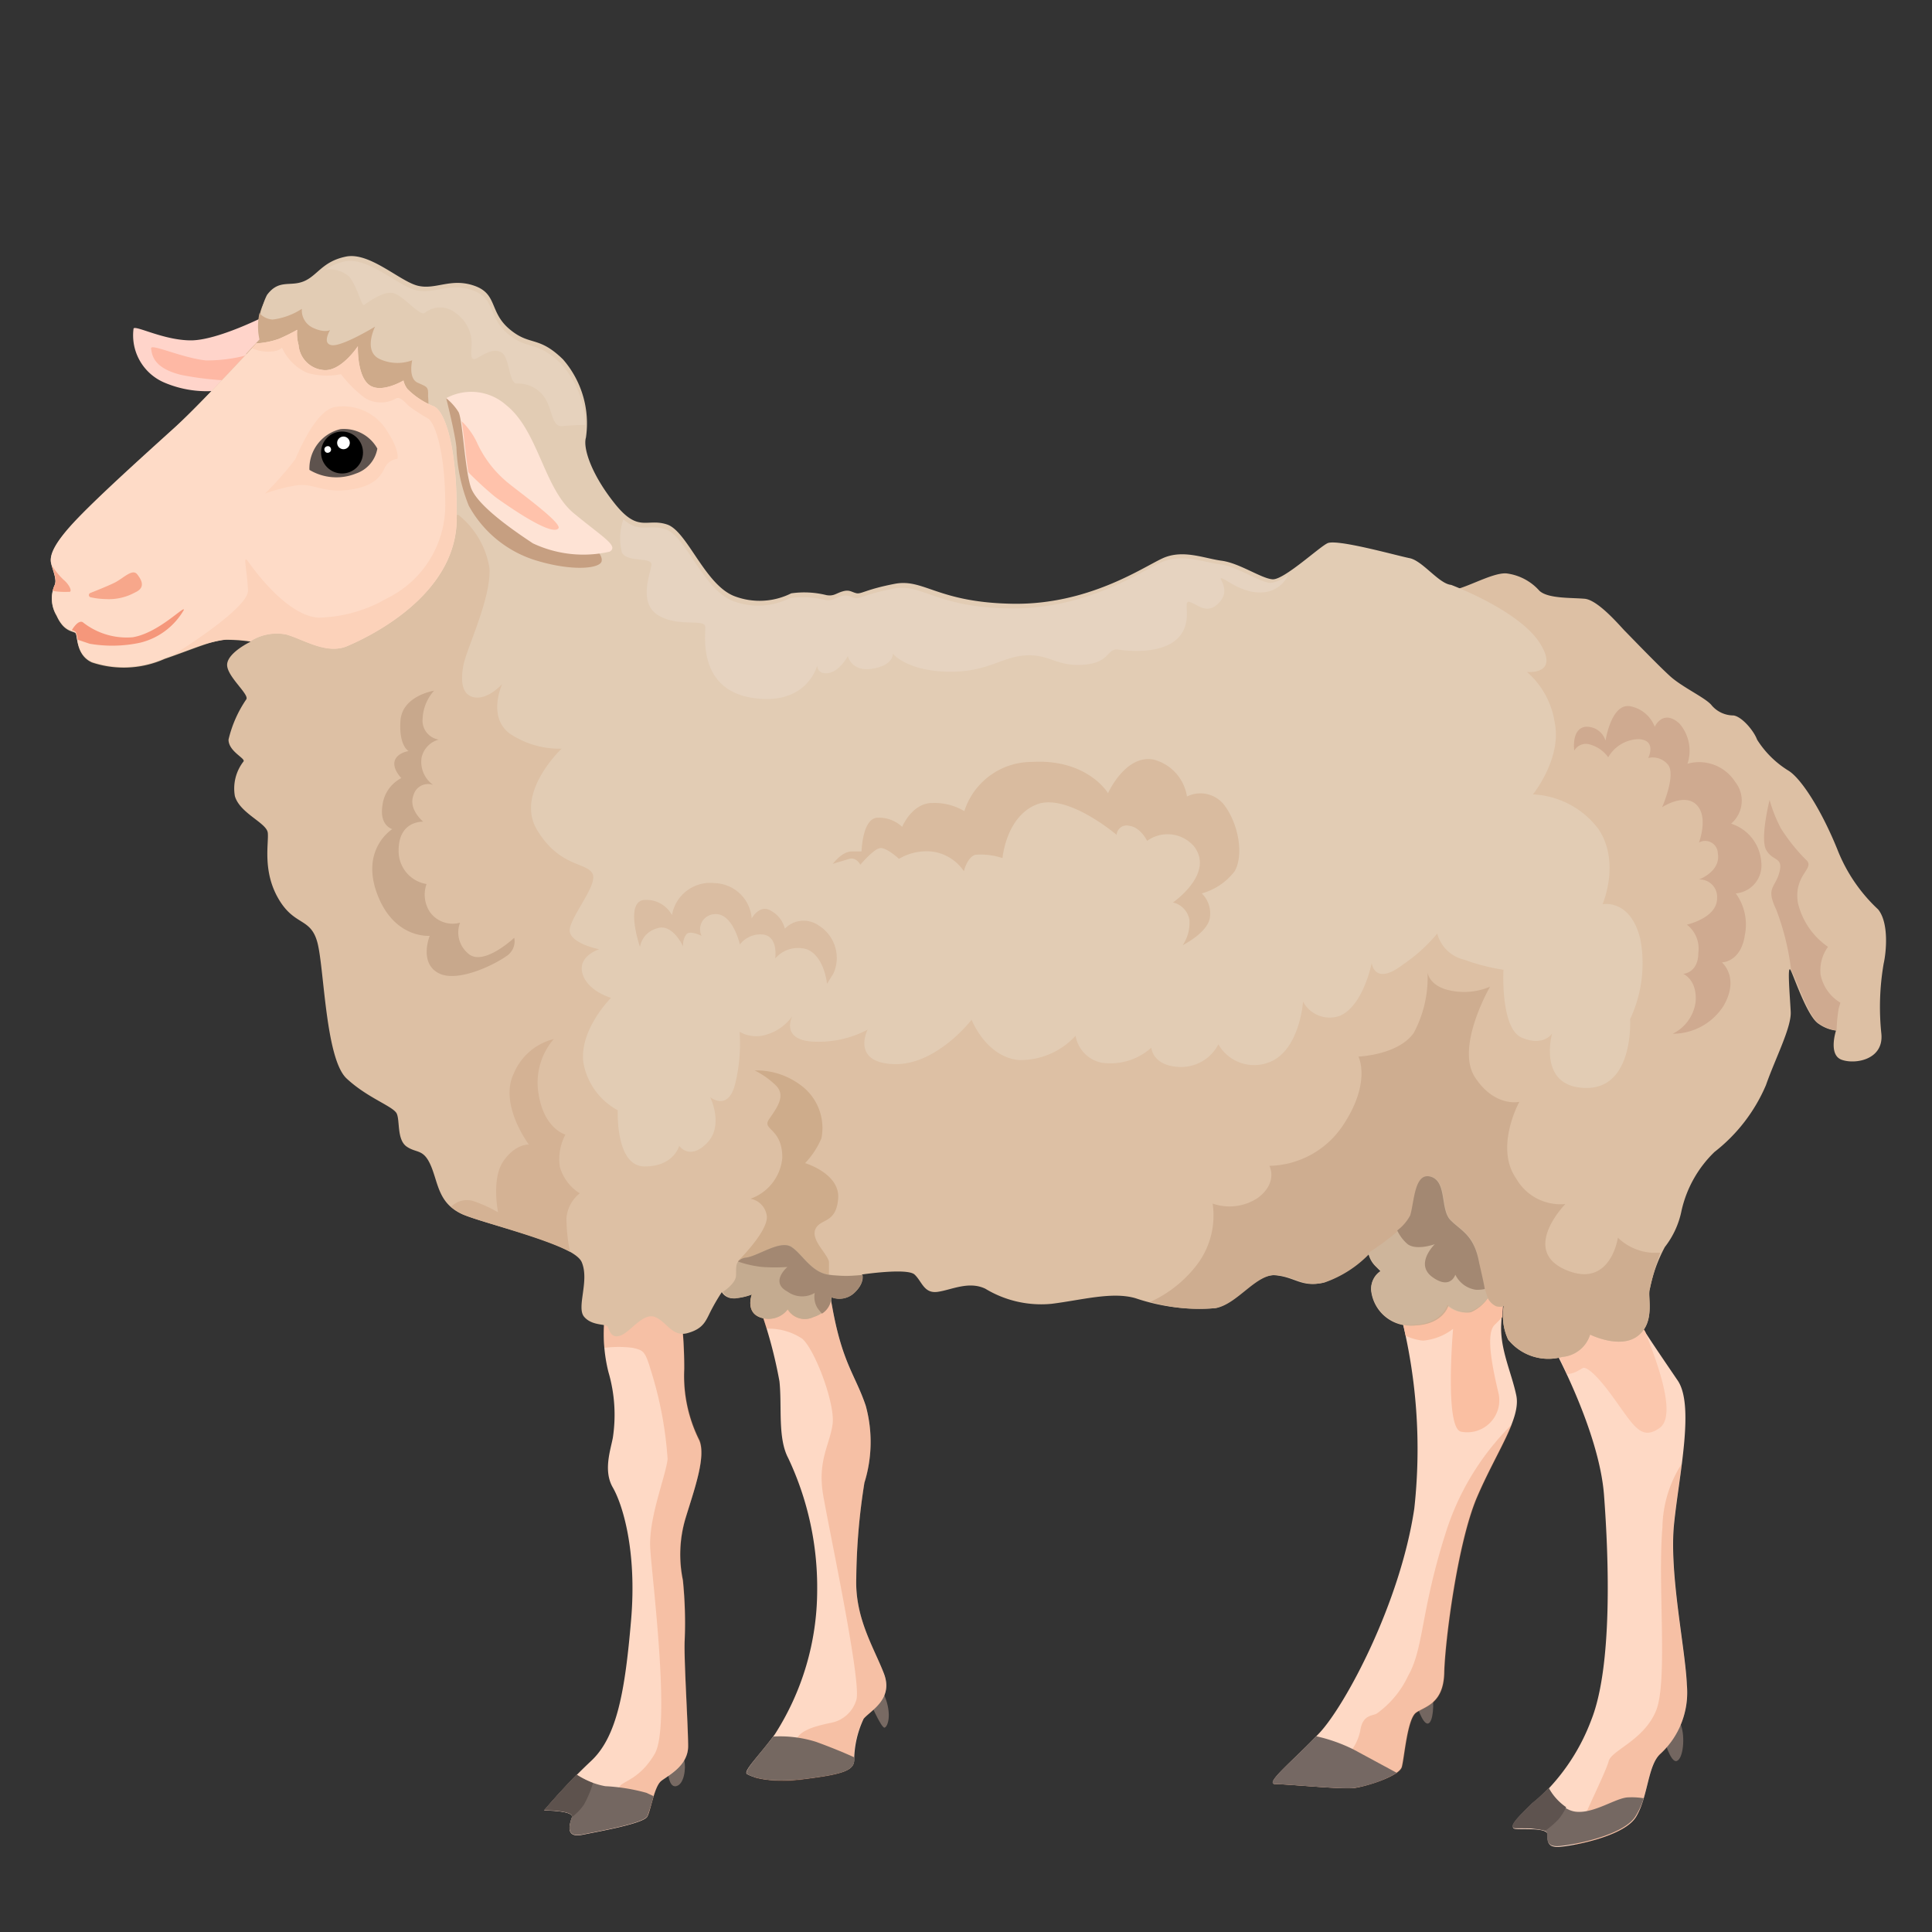 <svg id="Animals&#x52A8;&#x7269;" xmlns="http://www.w3.org/2000/svg" viewbox="0 0 128 128" width="128" height="128"><rect width="100%" height="100%" fill="#333333" stroke="none"/><defs><style>.cls-1{fill:#736660;stroke:none;}.cls-2{fill:#fed9c5;stroke:none;}.cls-3{fill:#fabfa2;stroke:none;}.cls-4{fill:#e37e50;opacity:0.27;stroke:none;}.cls-5{fill:#fbc7ad;stroke:none;}.cls-6{fill:#786a63;stroke:none;}.cls-7{fill:#ffd4ca;stroke:none;}.cls-8{fill:#feb8a4;stroke:none;}.cls-9{fill:#ddc0a4;stroke:none;}.cls-10{fill:#e2ccb4;stroke:none;}.cls-11{fill:#ceaa8a;stroke:none;}.cls-12{fill:#fedbc7;stroke:none;}.cls-13{fill:#fcd2ba;stroke:none;}.cls-14{fill:#fed4bc;stroke:none;}.cls-15{fill:#e6d2bd;stroke:none;}.cls-16{fill:#c69f81;stroke:none;}.cls-17,.cls-19,.cls-20{fill:#d4b294;stroke:none;}.cls-18{fill:#c8a88c;stroke:none;}.cls-19{opacity:0.58;stroke:none;}.cls-20{opacity:0.65;stroke:none;}.cls-21{fill:#cfaa90;stroke:none;}.cls-22{fill:#cead90;stroke:none;}.cls-23{fill:#ceac8b;stroke:none;}.cls-24{fill:#ceb59b;stroke:none;}.cls-25{fill:#a38872;stroke:none;}.cls-26{fill:#c4ab90;stroke:none;}.cls-27{fill:#e6d3c0;stroke:none;}.cls-28{fill:#f7a78b;stroke:none;}.cls-29{fill:#f5977b;stroke:none;}.cls-30{fill:#fee3d5;stroke:none;}.cls-31{fill:#ffc2ab;stroke:none;}.cls-32{fill:#5e534e;stroke:none;}.cls-33{fill:#fff;stroke:none;}.cls-34{fill:#756863;stroke:none;}.cls-35{fill:#756862;stroke:none;}.cls-36{fill:#5e534f;stroke:none;}.cls-37{fill:#756861;stroke:none;}.cls-38{fill:#746761;stroke:none;}.cls-39{fill:#5d524d;stroke:none;}</style></defs><title>animals&#x52A8;&#x7269;</title><path class="cls-1" d="M93.81,112.82s.42,1.42.79,1.37.42-1.42.29-1.92l-.12-.5Z"/><path class="cls-2" d="M92.76,86.95a36,36,0,0,1,.94,13c-.94,6.29-4.58,13.05-6.29,14.87s-3.69,3.38-2.91,3.38,4.42.36,5.2.26,3-.78,3.17-1.4.36-3.17.94-3.59,1.82-.57,1.87-2.65.88-8.63,2.18-11.65,2.91-5.2,2.6-6.71-1.09-3.07-1-4.73.21-2.65.21-2.65-1.87.26-3.54.62A16.21,16.21,0,0,0,92.76,86.95Z"/><path class="cls-3" d="M96.15,85.7a16.21,16.21,0,0,0-3.38,1.25s.16.58.36,1.55a3.64,3.64,0,0,0,1.14.32,3.79,3.79,0,0,0,2-.78s-.57,6.55.52,6.81a2.12,2.12,0,0,0,2.5-2.5c-.42-1.77-.88-4-.26-4.58l.5-.5c.09-1.39.18-2.21.18-2.21S97.81,85.34,96.15,85.7Z"/><path class="cls-4" d="M95.73,101.72c-1.61,5.1-1.4,7.49-2.44,9.31a6.4,6.4,0,0,1-2.08,2.5c-.26.16-.94.05-1.09,1.14a3.41,3.41,0,0,1-2.34,2.55,15.34,15.34,0,0,1-3,.26c-.42.45-.58.73-.25.73.78,0,4.42.36,5.2.26s3-.78,3.17-1.4.36-3.17.94-3.59,1.82-.57,1.87-2.65.88-8.63,2.18-11.65c.83-1.94,1.79-3.53,2.29-4.82A17.46,17.46,0,0,0,95.73,101.72Z"/><path class="cls-1" d="M110.24,115.2s.43,1.61.85,1.47.57-1.56.28-2.37l-.28-.81Z"/><path class="cls-2" d="M102.95,89.34s3,5.49,3.32,9.71.57,11.37-.85,14.92a13.53,13.53,0,0,1-3.88,5.54c-.66.66-1.7,1.61-1.14,1.66s2.13-.09,2.13.38,0,.85.76.81,4.31-.66,5.11-2,.76-3.41,1.61-4.17a5.53,5.53,0,0,0,1.75-4.55c-.09-2.37-1.18-7.39-.85-10.66s1.37-7.86.24-9.52-2.42-3.55-2.89-4.4l-.47-.85Z"/><path class="cls-5" d="M109,88.22c-.3-.47-.55-.87-.71-1.15l-.47-.85-4.83,3.13s.36.65.83,1.69a1.73,1.73,0,0,0,.63-.17l.43-.24s.38-.24,1.85,1.75,1.94,3.13,3.22,2.23S109.49,89.54,109,88.22Z"/><path class="cls-4" d="M111.75,111.64c-.09-2.37-1.18-7.39-.85-10.66.12-1.23.35-2.64.52-4a8,8,0,0,0-1.28,4.21c-.33,3.79.38,10.23-.43,12.17s-2.94,2.6-3.13,3.32-1.61,3.55-1.8,4.17c-.12.38-.34.91-.46,1.37,1.36-.26,3.46-.85,4.06-1.84.81-1.33.76-3.41,1.61-4.17A5.53,5.53,0,0,0,111.75,111.64Z"/><path class="cls-6" d="M44.24,117.13s0,1.32.55,1.21.66-1.21.55-1.69l-.11-.48Z"/><path class="cls-2" d="M40.08,87.1a10.36,10.36,0,0,0,.23,3.8,10.08,10.08,0,0,1,.29,4.37c-.17.86-.63,2.19,0,3.28s1.61,4.14,1.21,8.8-.92,7.71-2.65,9.32a39.72,39.72,0,0,0-3.11,3.28s2,0,1.84.46-.46,1.38.69,1.15,4.08-.75,4.31-1.21.46-2,.92-2.36,1.78-1,1.78-2.3-.29-5.81-.23-7a28,28,0,0,0-.12-4,8.38,8.38,0,0,1,.17-4.08c.58-1.9,1.38-4.08.92-5.18a9.51,9.51,0,0,1-1-4.72A29.18,29.18,0,0,0,45,86.23Z"/><path class="cls-4" d="M46.35,95.38a9.51,9.51,0,0,1-1-4.72A29.18,29.18,0,0,0,45,86.23l-4.95.86a10.59,10.59,0,0,0,0,2.21,7.22,7.22,0,0,1,1.88,0c.69.17.8.17,1.21,1.55a25,25,0,0,1,1.09,5.81c-.12,1.15-1.27,3.91-1.15,5.92s1.38,11.79.29,13.63S41.06,118,41,118.49a3.21,3.21,0,0,1-.92,1.9c-.33.3-.94.77-1.44,1.14,1.18-.24,4-.74,4.26-1.2s.46-2,.92-2.36,1.78-1,1.78-2.3-.29-5.81-.23-7a28,28,0,0,0-.11-4,8.38,8.38,0,0,1,.17-4.08C46,98.65,46.81,96.47,46.35,95.38Z"/><path class="cls-6" d="M57.54,112.54s.85,2,1.07,1.92.49-.89,0-2.1l-.45-1.21Z"/><path class="cls-2" d="M50.35,86.69a30.55,30.55,0,0,1,1.29,4.82c.18,1.65-.13,3.75.58,5.09a20.05,20.05,0,0,1,1.92,8.8,17.71,17.71,0,0,1-2.81,9.51c-1,1.38-2.14,2.46-1.83,2.63s1.34.63,3.88.31,3.17-.58,3.21-1.21a6.6,6.6,0,0,1,.63-2.77c.45-.54,2-1.29,1.34-3s-1.92-3.66-1.83-6.3a42.22,42.22,0,0,1,.54-6.34,9.07,9.07,0,0,0,.09-5.09c-.67-2-1.52-2.77-2.19-6.38l-.67-3.62Z"/><path class="cls-4" d="M58.56,110.89c-.63-1.7-1.92-3.66-1.83-6.3a42.22,42.22,0,0,1,.54-6.34,9.07,9.07,0,0,0,.09-5.09c-.67-2-1.52-2.77-2.19-6.38l-.67-3.62-4.15,3.53s.2.56.44,1.34a4,4,0,0,1,2.37.67c.85.76,2.19,4.33,2,5.67s-1,2.41-.63,4.64,2.63,12.72,2.19,13.66A2.17,2.17,0,0,1,55,114.15c-.8.18-1.83.4-2.19,1a4.41,4.41,0,0,1-1.38,1.79c-.49.28-1.07.58-1.44.84a8.47,8.47,0,0,0,3.36.1c2.54-.31,3.17-.58,3.21-1.21a6.6,6.6,0,0,1,.63-2.77C57.67,113.35,59.19,112.59,58.56,110.89Z"/><path class="cls-7" d="M17.65,20.9s-3.21,1.65-5,1.65-3.64-1-3.8-.79a3.4,3.4,0,0,0,2,3.57,7.13,7.13,0,0,0,4.33.43A40.83,40.83,0,0,0,18,22.19,2.87,2.87,0,0,0,17.65,20.9Z"/><path class="cls-8" d="M15.63,25.23c.45-.53,1.16-1.37,1.68-2a10.38,10.38,0,0,1-3.66.65c-1.62-.17-3.7-1.16-3.64-.79s.1,1.29,2,1.75A21,21,0,0,0,15.63,25.23Z"/><path class="cls-9" d="M17.22,22.49s-4.08,4.45-5.79,6-4.68,4.22-6.26,5.86-1.91,2.47-1.78,3,.4,1.09.23,1.45a2.17,2.17,0,0,0,.13,2c.49,1.09,1.09,1,1.25,1.15s0,1.45,1.09,1.94a6.66,6.66,0,0,0,4.81-.23c2.08-.72,3.25-1.27,4.11-1.27a10.94,10.94,0,0,1,1.6.12s-1.48.7-1.56,1.48,1.48,2,1.27,2.34A7.93,7.93,0,0,0,15.14,49c0,.78,1.11,1.23,1,1.44a2.92,2.92,0,0,0-.58,2.3c.33,1.15,2.1,1.77,2.18,2.43s-.37,2.51.7,4.36,2.14,1.23,2.59,2.92.53,7.69,1.93,9,3.12,1.85,3.33,2.34,0,1.73.66,2.18,1.11.12,1.6,1.27.49,2.51,2.1,3.21,7.36,1.93,7.89,3.17-.37,3,.16,3.62,1.44.45,1.56.66.21.82.86.58,1.48-1.52,2.26-1.23,1.15,1.36,2.18,1.07,1.19-.78,1.52-1.44a13.59,13.59,0,0,1,.74-1.27.88.88,0,0,0,1,.37,4,4,0,0,0,1-.25s-.49,1.23.62,1.56a1.58,1.58,0,0,0,1.73-.58,1.3,1.3,0,0,0,1.69.53c1.23-.41,1.19-1.32,1.19-1.32a1.44,1.44,0,0,0,1.52-.29c.7-.66.53-1.19.53-1.19s3-.45,3.49,0,.62,1.27,1.52,1.15,2.06-.74,3.17-.21a7.14,7.14,0,0,0,4.4,1c2-.25,4-.82,5.55-.37a13.16,13.16,0,0,0,5.26.66c1.44-.29,2.67-2.3,4-2.18s1.73.82,3.17.49a7.56,7.56,0,0,0,3-1.93,1.73,1.73,0,0,0,.45.82l.37.37a1.37,1.37,0,0,0-.62,1.4,2.62,2.62,0,0,0,2.84,2.18c1.85-.08,2.18-1.32,2.18-1.32a1.91,1.91,0,0,0,1.48.45A2.58,2.58,0,0,0,98.57,86a1.21,1.21,0,0,0,.53.53.79.79,0,0,0,.53,0,3.7,3.7,0,0,0,.29,2.22,3.42,3.42,0,0,0,3.58,1.15,2.11,2.11,0,0,0,1.85-1.48s2,1,3.17.08.62-2.59.78-3.08a9.93,9.93,0,0,1,1-2.8,5.76,5.76,0,0,0,1.11-2.43,7.77,7.77,0,0,1,2.18-3.87A11.14,11.14,0,0,0,117,71.89c.62-1.77,1.69-3.82,1.64-4.85s-.25-3.25,0-2.75,1.11,3.08,1.85,3.54a2.53,2.53,0,0,0,1.15.45s-.53,1.6.37,1.93,2.84,0,2.63-1.77a16.92,16.92,0,0,1,.16-4.61c.16-.7.37-2.67-.37-3.58a10.81,10.81,0,0,1-2.71-4c-1.07-2.63-2.38-4.65-3.21-5.18A6.43,6.43,0,0,1,116.41,49c-.21-.58-1-1.52-1.56-1.6a1.9,1.9,0,0,1-1.44-.66c-.37-.49-1.93-1.19-2.75-1.93s-2.71-2.71-3-3-1.77-2.06-2.67-2.14-2.43,0-3-.53a3.5,3.5,0,0,0-2.18-1.15c-1-.08-3,1.19-3.82,1.11s-1.89-1.6-2.75-1.77-4.85-1.32-5.43-1S85,38.66,84.22,38.62,82,37.55,80.85,37.39s-2.59-.74-3.95-.12S72,40.35,67,40.31,61.11,38.62,59.18,39s-2.22.7-2.55.62-.45-.25-.9-.12-.58.33-1.07.25a6.08,6.08,0,0,0-2.34-.12,4.67,4.67,0,0,1-3.7.21c-2-.7-3.17-4.32-4.52-4.77s-1.89.58-3.45-1.36S38.5,30,38.7,29.29a6.46,6.46,0,0,0-1.52-5.18c-1.64-1.6-2.18-.86-3.54-2s-.78-2.34-2.34-2.88-2.55.29-3.74,0S24.39,17,22.83,17.32,20.94,18.6,20,19s-1.64-.16-2.43.9A3.5,3.5,0,0,0,17.22,22.49Z"/><path class="cls-10" d="M87.93,36c-.58.29-2.88,2.43-3.62,2.38s-2.18-1.07-3.37-1.23S78.35,36.37,77,37s-4.93,3.08-9.91,3-5.88-1.69-7.81-1.32-2.22.7-2.55.62-.45-.25-.9-.12-.58.33-1.07.25a6.08,6.08,0,0,0-2.34-.12,4.67,4.67,0,0,1-3.7.21c-2-.7-3.17-4.32-4.52-4.77s-1.89.58-3.45-1.36-2.14-3.7-1.93-4.4a6.46,6.46,0,0,0-1.52-5.18c-1.64-1.6-2.18-.86-3.54-2s-.78-2.34-2.34-2.88-2.55.29-3.74,0S24.49,16.68,22.92,17s-1.89,1.27-2.8,1.64-1.64-.16-2.43.9a4,4,0,0,0-.29,2.89s-.86.84-2,2.08c1.39,1.69,5,6,7.71,7.61a16.52,16.52,0,0,0,7.27,2,5.66,5.66,0,0,1,2.05,3.53c.11,2-1.5,5.28-1.72,6.39s-.11,2.06.78,2.17,1.78-.89,1.78-.89-1,2.17.5,3.28a5.88,5.88,0,0,0,3.44,1S34.09,52.53,35.59,55s3.28,2.11,3.67,2.89-1.72,3.11-1.5,3.89,1.94,1.11,1.94,1.11-1.44.44-1.11,1.61,1.89,1.61,1.89,1.61-2.11,2.11-1.83,4.28a4.47,4.47,0,0,0,2.28,3.17s-.17,3.72,1.78,3.72S45,75.91,45,75.91s.67,1,1.83-.17.22-3.05.22-3.05,1.22,1,1.67-.94A11.07,11.07,0,0,0,49,68.36a2.23,2.23,0,0,0,1.83.17,3.19,3.19,0,0,0,1.67-1.22S51.7,68.8,53.7,69a7,7,0,0,0,3.78-.78s-1.11,2.17,1.72,2.28,5.17-2.94,5.17-2.94.94,2.44,3.11,2.67a4.94,4.94,0,0,0,3.78-1.61A2.19,2.19,0,0,0,73,70.41a4.06,4.06,0,0,0,3.28-1s.06,1.22,1.89,1.28a2.78,2.78,0,0,0,2.55-1.5A2.73,2.73,0,0,0,84,70.41c2.11-.72,2.33-4.05,2.33-4.05a2,2,0,0,0,2.44.94c1.56-.67,2.11-3.5,2.11-3.5s.17,1.56,2.06.11a10.86,10.86,0,0,0,2.28-2.06A2.41,2.41,0,0,0,97,63.58a13.49,13.49,0,0,0,2.61.67s-.22,3.89,1.22,4.5,2-.28,2-.28-1,3.55,2.22,3.61S108,67.52,108,67.52a8.7,8.7,0,0,0,.67-5.33c-.67-2.67-2.5-2.28-2.5-2.28s1.22-2.78-.28-5a5.78,5.78,0,0,0-4.33-2.28s1.94-2.39,1.44-4.78a5.53,5.53,0,0,0-1.83-3.33s2.22.22.83-1.94-5.86-3.83-5.86-3.83c-.82-.08-1.89-1.6-2.75-1.77S88.5,35.67,87.93,36Z"/><path class="cls-11" d="M27.68,25.36c-.66-.29-.37-1.49-.37-1.49a2.81,2.81,0,0,1-2.15-.08c-1.13-.52-.31-2.15-.31-2.15S22.7,22.95,22,22.87s-.13-1-.13-1-.37.21-1.15-.16A1.27,1.27,0,0,1,20,20.46a4.55,4.55,0,0,1-1.94.71,1.28,1.28,0,0,1-.87-.42,4.06,4.06,0,0,0,0,1.74l-.88.95,2,2.29,10,1.81a4.6,4.6,0,0,0,.05-1.28C28.38,25.62,28.33,25.65,27.68,25.36Z"/><path class="cls-12" d="M28.74,26.92A5.17,5.17,0,0,1,27,25.78a1.39,1.39,0,0,1-.27-.57s-1.51.91-2.3.27-.72-2.54-.72-2.54-1.15,1.75-2.33,1.57a1.81,1.81,0,0,1-1.6-1.66,2.78,2.78,0,0,1-.09-1,12.37,12.37,0,0,1-1.21.6,5.42,5.42,0,0,1-1.5.3c-.9,1-4.08,4.4-5.55,5.7C9.72,30,6.76,32.66,5.17,34.31s-1.91,2.47-1.78,3,.4,1.09.23,1.45a2.17,2.17,0,0,0,.13,2c.49,1.09,1.09,1,1.25,1.15s0,1.45,1.09,1.94a6.66,6.66,0,0,0,4.81-.23c2.08-.72,3.25-1.27,4.11-1.27a10.94,10.94,0,0,1,1.6.12,3.23,3.23,0,0,1,2.4-.43c1.18.36,2.66,1.33,4,.76s7.19-3.29,7.25-8.37S29.41,27.2,28.74,26.92Z"/><path class="cls-13" d="M28.74,26.92A5.17,5.17,0,0,1,27,25.78a1.39,1.39,0,0,1-.27-.57s-1.51.91-2.3.27-.72-2.54-.72-2.54-1.15,1.75-2.33,1.57a1.81,1.81,0,0,1-1.6-1.66,2.78,2.78,0,0,1-.09-1,12.37,12.37,0,0,1-1.21.6,5.42,5.42,0,0,1-1.5.3l-.29.32a2.69,2.69,0,0,0,1.05.23c.79,0,.94-.27.94-.27a3.3,3.3,0,0,0,1.67,1.67,4.66,4.66,0,0,0,2.24.09,8.27,8.27,0,0,0,1.55,1.55,2,2,0,0,0,2.09.06c.27-.15.55.21.88.52a13.11,13.11,0,0,0,1.27.82c.39.27,1.12,2,1.12,5.79a6.88,6.88,0,0,1-3.88,6.12,9.35,9.35,0,0,1-4.52,1.27c-2.09-.12-4.3-3.21-4.67-3.73s-.06.55,0,1.91c.07,1-3.41,3.34-5.1,4.38A14.24,14.24,0,0,1,15,42.36a10.94,10.94,0,0,1,1.6.12,3.23,3.23,0,0,1,2.4-.43c1.18.36,2.66,1.33,4,.76s7.19-3.29,7.25-8.37S29.41,27.2,28.74,26.92Z"/><path class="cls-14" d="M17.56,32.7a21.66,21.66,0,0,0,2-2.27c.21-.45,1.33-3.21,2.61-3.46a3.39,3.39,0,0,1,3.49,1.61c.85,1.3.67,1.82.67,1.82a1.06,1.06,0,0,0-.85.61c-.27.58-.73,1.24-2.42,1.45s-2.33-.48-3.43-.3A11.63,11.63,0,0,0,17.56,32.7Z"/><path class="cls-15" d="M37.18,24.11c-1.64-1.6-2.18-.86-3.54-2s-.78-2.34-2.34-2.88-2.55.29-3.74,0S24.39,17,22.83,17.32a3.77,3.77,0,0,0-1.27.54,2,2,0,0,1,1.57.46c.61.79.82,2,1,1.88s1.33-1,2-.76,1.67,1.49,2,1.3a1.62,1.62,0,0,1,2.06,0,2.45,2.45,0,0,1,1.06,2c0,.45-.18,1.27.33,1s1.09-.7,1.64-.39.48,2,1,2.06a2.14,2.14,0,0,1,1.91,1c.52.88.42,1.91,1.18,1.82.42-.05,1-.07,1.46-.08A6.25,6.25,0,0,0,37.18,24.11Z"/><path class="cls-16" d="M29.56,26.38s.58,2.28.68,3.26a11.31,11.31,0,0,0,.82,3.87,7.63,7.63,0,0,0,4.62,3.67c2.34.68,4.08.48,4.18,0s-.71-1.22-1.5-1.56-6.8-6.93-7.07-7.68a10.11,10.11,0,0,0-.75-1.53Z"/><path class="cls-17" d="M37.09,77.3a3.44,3.44,0,0,1,.37-2.13s-1.4-.37-1.77-2.65a4.42,4.42,0,0,1,1-3.68,3.88,3.88,0,0,0-2.65,2.28c-1,2.06,1,4.71,1,4.71s-.88-.07-1.69,1.1S33,80.32,33,80.32a9.12,9.12,0,0,0-1.62-.74,1.46,1.46,0,0,0-1.49.37,2.89,2.89,0,0,0,.82.53C32,81,36,82,37.77,82.94a10.7,10.7,0,0,1-.24-2.26,2.36,2.36,0,0,1,.88-1.62A3.06,3.06,0,0,1,37.09,77.3Z"/><path class="cls-18" d="M34.07,62.13s-2.12,2-3.1,1a1.81,1.81,0,0,1-.49-2,1.85,1.85,0,0,1-2-.71,2.09,2.09,0,0,1-.22-1.85,2.21,2.21,0,0,1-1.85-2.23c0-2,1.63-1.9,1.63-1.9s-1-.82-.65-1.74A1,1,0,0,1,28.69,52a1.88,1.88,0,0,1-.76-1.8A1.58,1.58,0,0,1,29.07,49,1.27,1.27,0,0,1,28,47.61a2.94,2.94,0,0,1,.76-1.85s-2.12.33-2.23,2,.54,2,.54,2-.76.11-.92.65.44,1.14.44,1.14a2.34,2.34,0,0,0-1.25,1.8c-.22,1.36.65,1.58.65,1.58s-2.12,1.31-1,4.3S28.47,62,28.47,62s-.71,1.74.54,2.45,3.75-.54,4.52-1.09A1.17,1.17,0,0,0,34.07,62.13Z"/><path class="cls-19" d="M42.4,62.73s-1-2.88.22-3.1a1.93,1.93,0,0,1,1.9,1,2.57,2.57,0,0,1,2.83-2.12,2.53,2.53,0,0,1,2.45,2.34s.54-1,1.31-.49A1.87,1.87,0,0,1,52,61.53a1.72,1.72,0,0,1,2.23-.22,2.53,2.53,0,0,1,1,3.16l-.44.71s-.16-1.8-1.31-2.28a2,2,0,0,0-2.12.6s.22-1.41-.76-1.58a1.72,1.72,0,0,0-1.58.65s-.49-2.18-1.74-2A1,1,0,0,0,46.48,62s-.76-.38-1-.11a1.17,1.17,0,0,0-.22.82s-.71-1.58-1.74-1.2A1.54,1.54,0,0,0,42.4,62.73Z"/><path class="cls-20" d="M55.18,57.23s.6-.82,1.25-.82h.65s.05-2.12,1-2.23a2.24,2.24,0,0,1,1.69.6s.65-1.58,2-1.58a3.87,3.87,0,0,1,2.12.54,4.69,4.69,0,0,1,4.46-3.26c3.7-.22,5.06,2.07,5.06,2.07s1.14-2.56,3-2.23a3,3,0,0,1,2.23,2.45,2,2,0,0,1,2.45.54c1,1.31,1.31,3.37.71,4.41a4.11,4.11,0,0,1-2.18,1.47,1.85,1.85,0,0,1,.54,1.58c-.11,1-1.8,1.85-1.8,1.85a2.67,2.67,0,0,0,.44-1.69,1.43,1.43,0,0,0-1.09-1.14s2.77-1.9,1.41-3.7A2.31,2.31,0,0,0,76,55.71s-.44-.92-1.2-1a.66.66,0,0,0-.82.6s-3.32-2.83-5.33-2-2.23,3.54-2.23,3.54a4.62,4.62,0,0,0-1.8-.22c-.54.16-.76,1.09-.76,1.09a3,3,0,0,0-2.18-1.31,3.6,3.6,0,0,0-2.12.49s-.82-.76-1.25-.71S57,57.29,57,57.29s-.27-.54-.76-.38Z"/><path class="cls-21" d="M104.3,49.73s-.22-1.47.76-1.58a1.3,1.3,0,0,1,1.31.92s.38-2.5,1.63-2.28a2.17,2.17,0,0,1,1.63,1.36s.54-1.2,1.63-.22a2.74,2.74,0,0,1,.54,2.67,2.84,2.84,0,0,1,3.16,1.2,2,2,0,0,1-.27,2.77,2.88,2.88,0,0,1,2,2.56A1.86,1.86,0,0,1,115,59.19a3.51,3.51,0,0,1,.6,2.77c-.27,1.8-1.52,1.8-1.52,1.8s1.2,1,.11,2.88a4,4,0,0,1-3.37,1.85,2.76,2.76,0,0,0,1.52-2.12c.11-1.47-.82-1.85-.82-1.85s1-.05,1-1.41a2,2,0,0,0-.76-1.85s2-.44,2-1.74a1.15,1.15,0,0,0-1.2-1.25s1.47-.54,1.25-1.74a.84.84,0,0,0-1.25-.71s.65-1.69-.16-2.5-2.28.16-2.28.16,1-2.28.33-2.88a1.29,1.29,0,0,0-1.25-.38s.6-1.2-.65-1.25a2.39,2.39,0,0,0-2,1.2,2.24,2.24,0,0,0-1.31-.87A.89.89,0,0,0,104.3,49.73Z"/><path class="cls-21" d="M120.53,67.82a2.53,2.53,0,0,0,1.15.45,9.64,9.64,0,0,1,.14-1.46l.11-.38a2.8,2.8,0,0,1-1.31-1.85,2.63,2.63,0,0,1,.49-1.85,4.9,4.9,0,0,1-2-2.94c-.27-1.8,1.09-2.23.6-2.77A12.11,12.11,0,0,1,118,54.9a9.31,9.31,0,0,1-.76-1.9s-.65,2.56-.22,3.32,1.14.44.87,1.47-.92,1-.22,2.45a16.93,16.93,0,0,1,1,4.05C119,64.77,119.79,67.36,120.53,67.82Z"/><path class="cls-22" d="M98.57,86a1.21,1.21,0,0,0,.53.53.79.79,0,0,0,.53,0,3.7,3.7,0,0,0,.29,2.22,3.42,3.42,0,0,0,3.58,1.15,2.11,2.11,0,0,0,1.85-1.48s2,1,3.17.08.62-2.59.78-3.08A17.87,17.87,0,0,1,110,83l-.52,0A3.58,3.58,0,0,1,107.19,82s-.49,3.43-3.48,2.12,0-4.35,0-4.35a3.38,3.38,0,0,1-3.26-1.69C99,76,100.66,73,100.66,73s-1.63.38-2.94-1.63,1-6,1-6a4.39,4.39,0,0,1-2.56.27c-1.47-.27-1.58-1.2-1.58-1.2a7.79,7.79,0,0,1-.92,4C92.61,69.91,90,70,90,70s.87,1.69-1,4.52a6,6,0,0,1-4.9,2.72s.6,1.09-.76,2.12a3.39,3.39,0,0,1-3,.38,5.4,5.4,0,0,1-1,4,8.12,8.12,0,0,1-3.12,2.51,11.3,11.3,0,0,0,4.36.41c1.44-.29,2.67-2.3,4-2.18s1.73.82,3.17.49a7.56,7.56,0,0,0,3-1.93,1.73,1.73,0,0,0,.45.82l.37.37a1.37,1.37,0,0,0-.62,1.4,2.62,2.62,0,0,0,2.84,2.18c1.85-.08,2.18-1.32,2.18-1.32a1.91,1.91,0,0,0,1.48.45A2.58,2.58,0,0,0,98.57,86Z"/><path class="cls-23" d="M53.34,77.06a5.51,5.51,0,0,0,1.08-1.64A3.51,3.51,0,0,0,53,71.86a4.86,4.86,0,0,0-3-.94,5.55,5.55,0,0,1,1.41,1c.7.7,0,1.55-.47,2.25s.89.56.89,2.53a3.17,3.17,0,0,1-2.11,2.72,1.33,1.33,0,0,1,1.08,1.12c.14,1-1.9,3-1.9,3L48.82,86h0a4,4,0,0,0,1-.25s-.49,1.23.62,1.56a1.58,1.58,0,0,0,1.73-.58,1.3,1.3,0,0,0,1.69.53,2,2,0,0,0,.86-.52,19.92,19.92,0,0,0,.2-3.16c-.14-.56-1.22-1.45-.89-2.16s1.36-.33,1.5-2S53.34,77.06,53.34,77.06Z"/><path class="cls-24" d="M96.14,80.84c-.71-.71-.22-2.56-1.31-2.88s-1.09,1.69-1.36,2.56S90.67,83,90.67,83a1.73,1.73,0,0,0,.45.82l.37.37a1.37,1.37,0,0,0-.62,1.4,2.62,2.62,0,0,0,2.84,2.18c1.85-.08,2.18-1.32,2.18-1.32a1.91,1.91,0,0,0,1.48.45A2.58,2.58,0,0,0,98.57,86,13.78,13.78,0,0,1,98,83.67C97.72,81.82,96.85,81.55,96.14,80.84Z"/><path class="cls-25" d="M98,83.67c-.33-1.85-1.2-2.12-1.9-2.83s-.22-2.56-1.31-2.88-1.09,1.69-1.36,2.56a3,3,0,0,1-.86,1,2.73,2.73,0,0,0,.69.91c.6.44,1.8,0,1.8,0s-1.36,1.31-.16,2.18,1.52-.16,1.52-.16a1.79,1.79,0,0,0,1.36,1,2.15,2.15,0,0,0,.59-.05C98.33,85.12,98.2,84.55,98,83.67Z"/><path class="cls-26" d="M48.86,86a4,4,0,0,0,1-.25s-.49,1.23.62,1.56a1.58,1.58,0,0,0,1.73-.58,1.3,1.3,0,0,0,1.69.53c1.23-.41,1.19-1.32,1.19-1.32a1.44,1.44,0,0,0,1.52-.29c.7-.66.53-1.19.53-1.19a8.86,8.86,0,0,1-2.13,0c-1.23-.13-1.81-1.36-2.55-1.85s-2.16.57-3,.7-.66.7-.7,1.23-.87,1.05-.87,1.05A.88.88,0,0,0,48.86,86Z"/><path class="cls-27" d="M85.35,38.09a2.47,2.47,0,0,1-1.13.53c-.74,0-2.18-1.07-3.37-1.23s-2.59-.74-3.95-.12S72,40.35,67,40.31,61.11,38.62,59.18,39s-2.22.7-2.55.62-.45-.25-.9-.12-.58.33-1.07.25a6.08,6.08,0,0,0-2.34-.12,4.67,4.67,0,0,1-3.7.21c-2-.7-3.17-4.32-4.52-4.77-1.15-.38-1.71.29-2.8-.66a3.78,3.78,0,0,0-.09,2.22c.41.66,2,.25,1.95.79s-.91,2.53.46,3.35,3.11.17,3.11.79-.46,4.14,3.15,4.68,4.26-2.15,4.26-2.15,0,.62.75.5,1.28-1.12,1.28-1.12.25,1.08,1.66.83,1.32-1,1.32-1,.87,1.12,3.56,1.2,3.64-1,5.26-1.08,2,.75,3.81.62,1.53-1.12,2.32-1,3,.29,4-.83.17-2.53.75-2.32,1.16.87,1.95,0-.21-1.7.17-1.57,1.61,1.2,3.06.87A2,2,0,0,0,85.35,38.09Z"/><path class="cls-28" d="M4.21,38.41a4.64,4.64,0,0,1-.77-.95c.14.48.34,1,.19,1.29a2,2,0,0,0-.14.4,5,5,0,0,0,1.05.06C4.84,39.27,4.62,38.75,4.21,38.41Z"/><path class="cls-28" d="M6,39.57a.15.15,0,0,1,0-.29c.48-.19,1.25-.5,1.64-.7.58-.31,1.14-.92,1.45-.53s.56.89-.14,1.2A3.6,3.6,0,0,1,7,39.69,5.16,5.16,0,0,1,6,39.57Z"/><path class="cls-29" d="M9.29,42.58a4.6,4.6,0,0,0,2.89-2.17c.06-.33-1.67,1.53-3.39,1.81a4.68,4.68,0,0,1-3.31-1c-.33-.17-.72.53-.72.53v0a.77.77,0,0,1,.26.12,1.47,1.47,0,0,1,.12.51l.8.27A8.82,8.82,0,0,0,9.29,42.58Z"/><path class="cls-30" d="M29.56,26.38a3.49,3.49,0,0,1,4,.48c2.11,1.7,2.48,5.51,4.45,7.14s3,2.17,2.38,2.55A7.85,7.85,0,0,1,35.31,36c-1.29-.85-3.7-2.51-4.11-3.7s-.54-4.45-.82-5A3.73,3.73,0,0,0,29.56,26.38Z"/><path class="cls-31" d="M37,35c.25-.38-2.92-2.62-3.52-3.16a7.38,7.38,0,0,1-1.89-2.54,4.8,4.8,0,0,0-1-1.39c.14.81.26,2.27.44,3.38a22.67,22.67,0,0,0,1.8,1.65C34.92,34.43,36.68,35.43,37,35Z"/><path class="cls-25" d="M55.07,85.95a1.44,1.44,0,0,0,1.52-.29c.7-.66.53-1.19.53-1.19a8.86,8.86,0,0,1-2.13,0c-1.23-.13-1.81-1.36-2.55-1.85s-2.16.57-3,.7a.82.82,0,0,0-.54.26,6.85,6.85,0,0,0,1.6.36,12.18,12.18,0,0,0,1.67,0s-1.19,1,0,1.63a1.65,1.65,0,0,0,1.81.09,1.4,1.4,0,0,0,.18,1,3.66,3.66,0,0,0,.3.37A1.3,1.3,0,0,0,55.07,85.95Z"/><path class="cls-32" d="M25,29.72a2.53,2.53,0,0,0-2.44-1.29,2.68,2.68,0,0,0-2.06,2.7,3.47,3.47,0,0,0,3.09.24A2.12,2.12,0,0,0,25,29.72Z"/><circle cx="22.66" cy="29.98" r="1.39"/><ellipse class="cls-33" cx="22.76" cy="29.34" rx="0.42" ry="0.42" transform="translate(-8.99 10.08) rotate(-20.95)"/><circle class="cls-33" cx="21.71" cy="29.78" r="0.22" transform="translate(-9.21 9.73) rotate(-20.95)"/><path class="cls-34" d="M89.68,115.91a10.8,10.8,0,0,0-2.48-.88c-1.66,1.73-3.46,3.17-2.71,3.17s4.42.36,5.2.26a8.26,8.26,0,0,0,2.86-1Z"/><path class="cls-35" d="M108.9,119.14a4.78,4.78,0,0,0-1-.06c-.81,0-2.27,1.09-3.5.95-.87-.1-1.51-1-1.8-1.57-.46.48-.85.81-1.09,1-.66.66-1.7,1.61-1.14,1.66s2.13-.09,2.13.38,0,.85.76.81,4.31-.66,5.11-2A5.19,5.19,0,0,0,108.9,119.14Z"/><path class="cls-36" d="M102.61,118.46c-.46.48-.85.81-1.09,1-.66.66-1.7,1.61-1.14,1.66a7.21,7.21,0,0,1,2,.17,6.06,6.06,0,0,0,.86-.74,3.4,3.4,0,0,0,.52-.82A3.74,3.74,0,0,1,102.61,118.46Z"/><path class="cls-37" d="M54.06,115.4a8,8,0,0,0-2.83-.35c-1,1.31-2,2.32-1.72,2.49s1.34.63,3.88.31,3.17-.58,3.21-1.21l0-.21C56,116.15,55,115.74,54.06,115.4Z"/><path class="cls-38" d="M36.05,119.93s2,0,1.84.46-.46,1.38.69,1.15,4.08-.75,4.31-1.21A13.63,13.63,0,0,0,43.3,119l-.47-.22a12.4,12.4,0,0,0-2.73-.44,5.11,5.11,0,0,1-1.9-.77C37,118.84,36.05,119.93,36.05,119.93Z"/><path class="cls-39" d="M38.67,119.59a7.11,7.11,0,0,0,.62-1.46,6.1,6.1,0,0,1-1.09-.55c-1.25,1.27-2.15,2.35-2.15,2.35s2,0,1.84.46v0A3.81,3.81,0,0,0,38.67,119.59Z"/></svg>